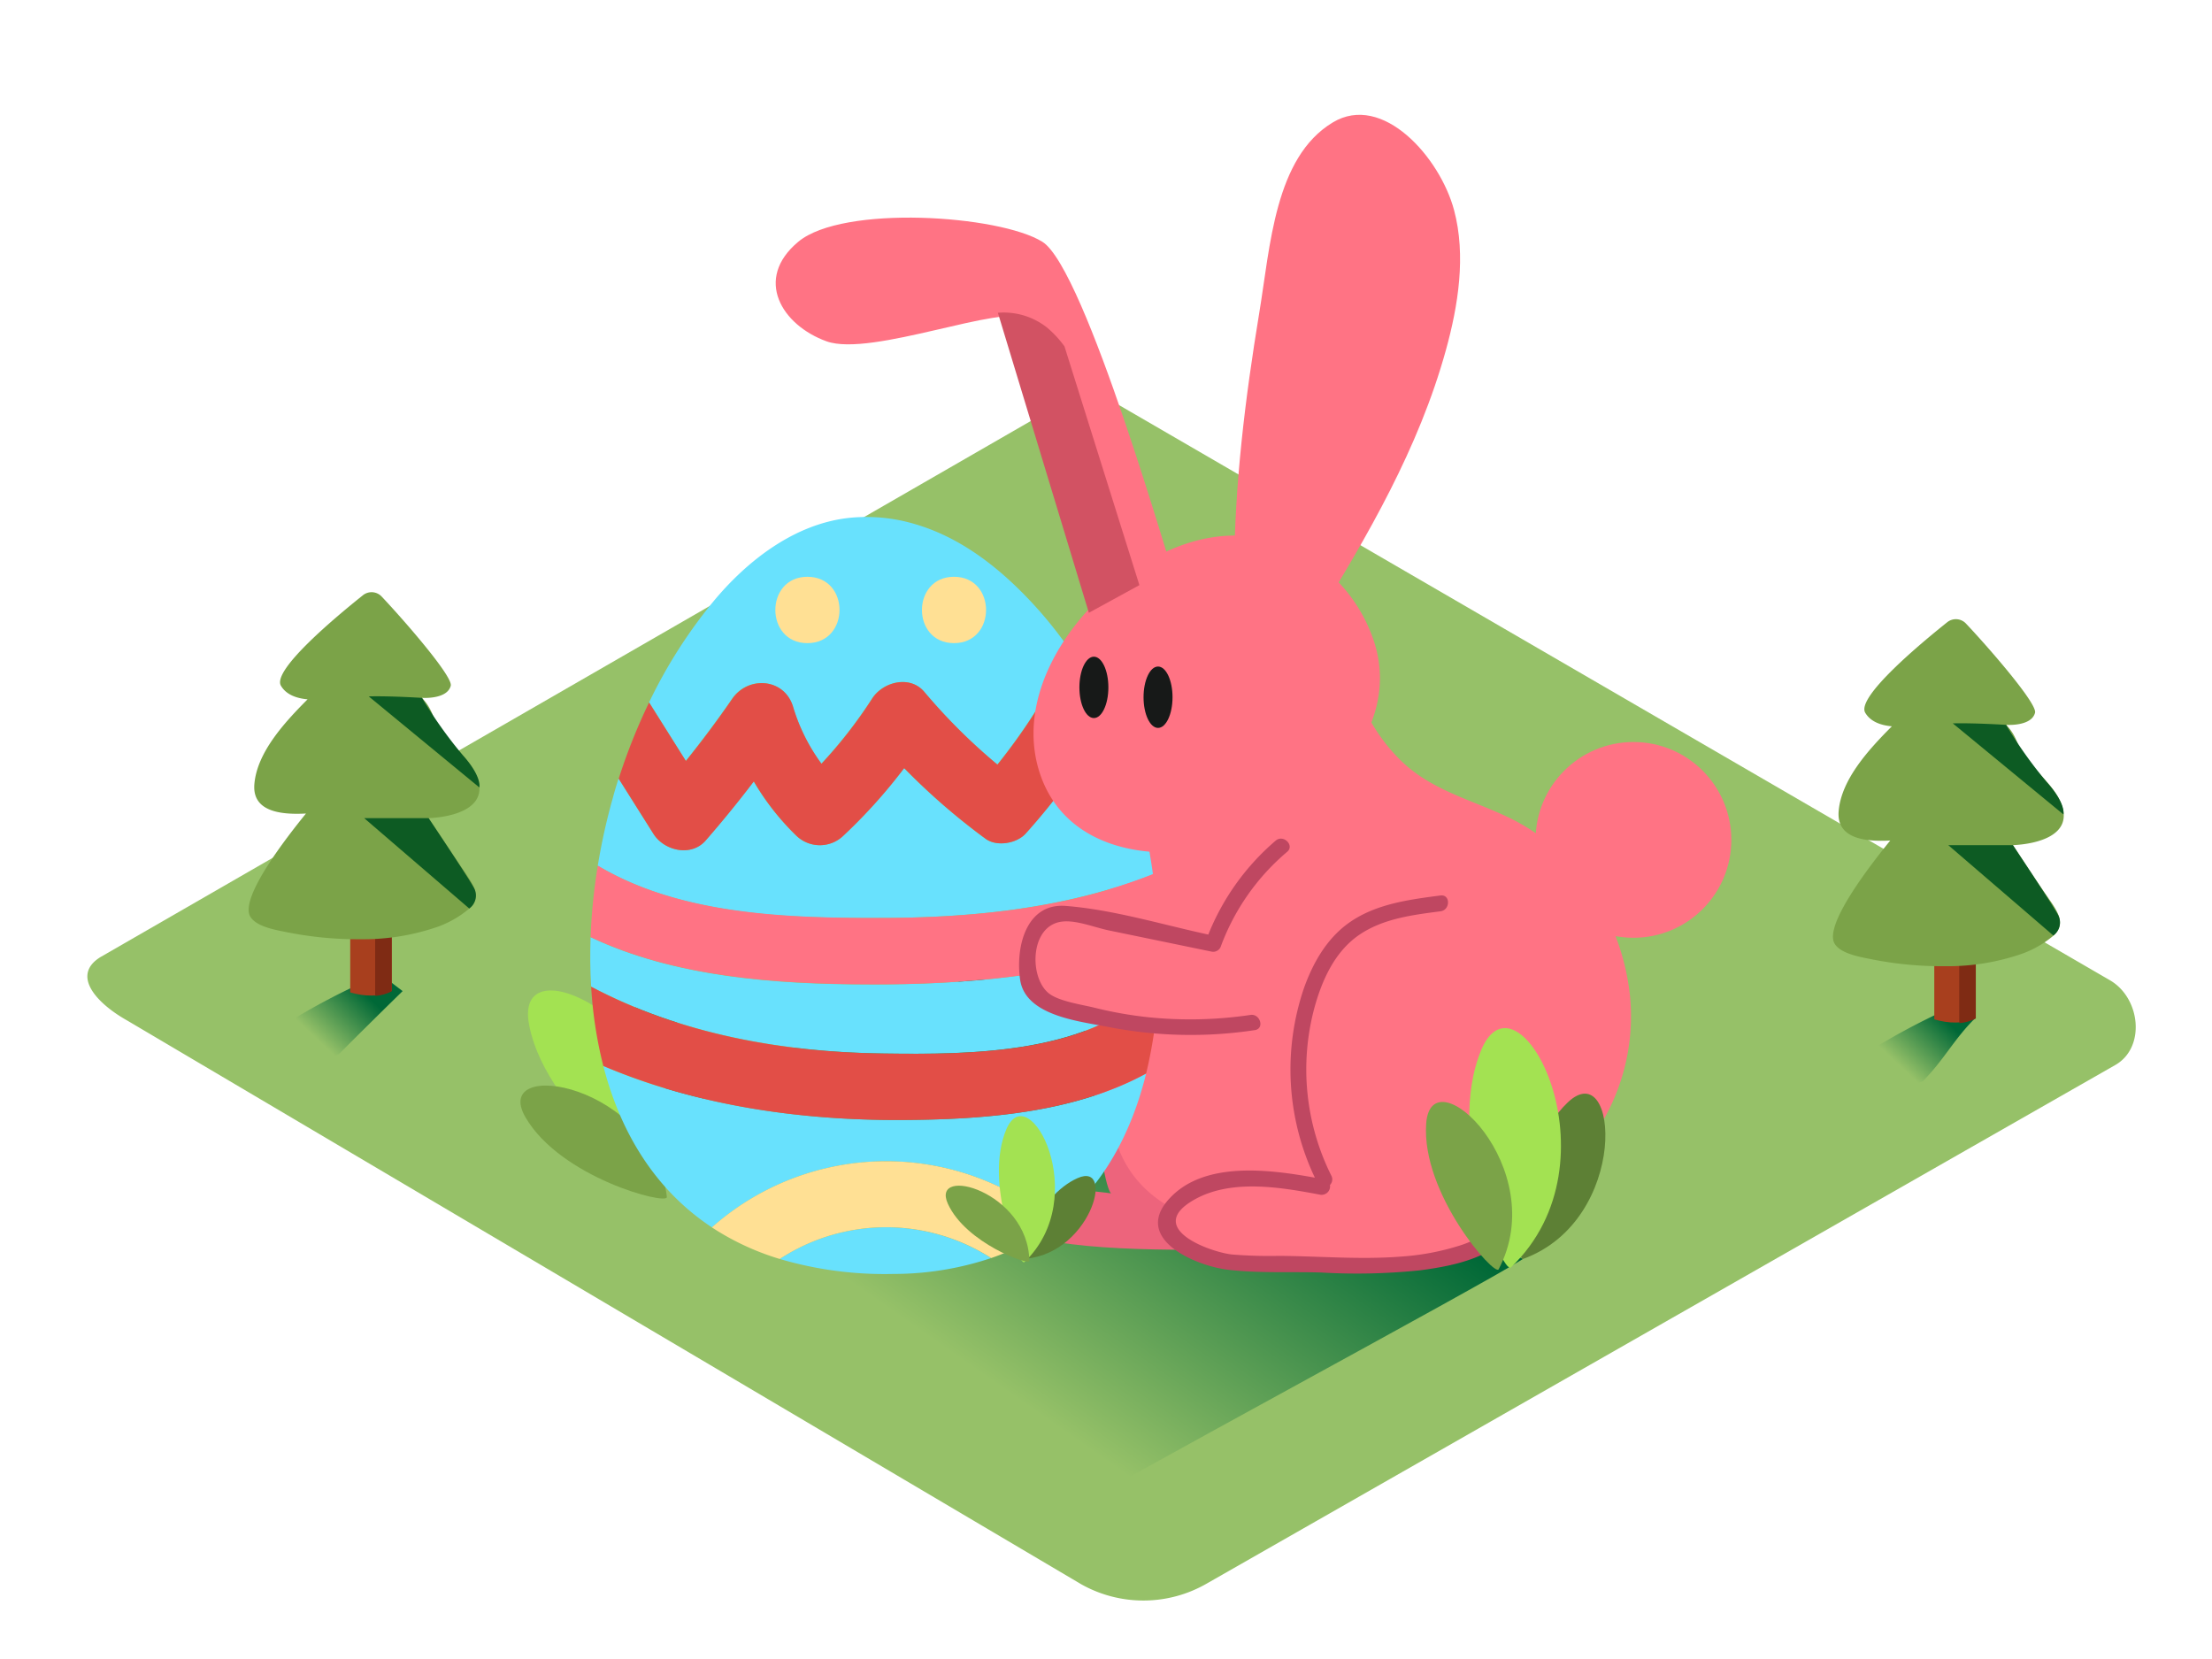 <svg id="Layer_2" data-name="Layer 2" xmlns="http://www.w3.org/2000/svg" xmlns:xlink="http://www.w3.org/1999/xlink" viewBox="0 0 400 300"><defs><linearGradient id="linear-gradient" x1="166.36" y1="240.7" x2="206.35" y2="183.51" gradientUnits="userSpaceOnUse"><stop offset="0" stop-color="#96c168"/><stop offset="0.99" stop-color="#006837"/></linearGradient><linearGradient id="linear-gradient-2" x1="343.11" y1="192.35" x2="351.2" y2="183.75" xlink:href="#linear-gradient"/><linearGradient id="linear-gradient-3" x1="56.93" y1="187.59" x2="65.21" y2="178.79" xlink:href="#linear-gradient"/></defs><title>PP</title><path d="M195.53,286.49,23,184.54c-5.49-3.08-10.2-8.15-4.85-11.46L191.31,73.3c2.6-1.61,6.54-2.66,9.18-1.13L381.56,177.27c5.49,3.19,6.48,12.1,1,15.29L218.27,286.33A22.94,22.94,0,0,1,195.53,286.49Z" fill="#96c168"/><path d="M190.77,274.81c7.65-5,76.95-42.22,84.63-47.15l-98.87-51.43L86.13,212.52C91.21,218.3,184.17,270.69,190.77,274.81Z" fill="url(#linear-gradient)"/><path d="M123.15,212.46c-.89,1.23-11.91-15.51-9.19-28S135.26,195.75,123.15,212.46Z" fill="#5d8035"/><path d="M122.21,215c-.44,2-23.13-12.71-26.51-29.56S128.11,187.74,122.21,215Z" fill="#a3e252"/><path d="M120.59,216.46C120.76,218,101.34,213,95,202S118.27,196,120.59,216.46Z" fill="#7ba348"/><path d="M204.26,166.26s-8.06,12.45-6.45,30.74,3.12,18.8,3.12,18.8-20.4-3-20.48,3S198.11,226,215.14,226,204.26,166.26,204.26,166.26Z" fill="#ed647c"/><path d="M294.76,180.13c-1.43-13.57-9.44-26.3-21.92-32.29-6.7-3.22-13.84-4.87-19.37-10.16a32,32,0,0,1-9.23-17.3c-1.66-8.41-14.5-4.85-12.85,3.54l0,.13-24.42-.2c-18.38,13.07-3.68,43.82-2.76,46.5,4.06,11.86-9.38,17.74-2,37.17,6,16,27.86,16.32,42,16,17.13-.37,36.47-4.88,45.65-20.85A37.71,37.71,0,0,0,294.76,180.13Z" fill="#ff7384"/><circle cx="295.38" cy="151.88" r="17.7" fill="#ff7384"/><path d="M262.74,228.08c1.87-.7,3.72-1.59,5.61-2.28q1.15-.55,2.33-1a60.52,60.52,0,0,1,.65-10.32l-55.74,2.71s-9.4,5-.45,8.82,30.65,3.58,31.24,3.34c.35-.14,9.11.08,16-.7A.52.52,0,0,1,262.74,228.08Z" fill="#ff7384"/><path d="M274.19,214.44c-.08-1.83-2.94-1.84-2.86,0,.27,5.92-1.34,8.74-7,10.68a45,45,0,0,1-11,2.11c-7.33.58-14.71-.08-22.05-.13a83.75,83.75,0,0,1-8.51-.25c-3.84-.42-15.6-4.62-7.17-9.7,6.75-4.07,15.87-2.48,23.13-1.11a1.53,1.53,0,0,0,1.77-1.76,1.42,1.42,0,0,0,.26-1.66,43,43,0,0,1-3.08-30.35c1.37-5,3.65-10.11,8-13.14s9.77-3.68,14.81-4.34c1.8-.23,1.82-3.09,0-2.86-5.58.73-11.48,1.49-16.25,4.73-4.17,2.83-6.72,7.25-8.4,11.9a45.59,45.59,0,0,0,1.93,34.4c-8.38-1.52-20-3-26.24,3.71-6.86,7.3,4.56,12.22,10.52,12.94,5.55.66,11.26.33,16.84.5a110.3,110.3,0,0,0,17.93-.4c4.54-.6,10.11-1.62,13.88-4.43C274.2,222.69,274.37,218.44,274.19,214.44Z" fill="#bf4761"/><path d="M124,137.6c2.92-3.64,5.72-7.38,8.38-11.24,2.89-4.21,9.41-3.74,11,1.43a33.5,33.5,0,0,0,5.14,10.31,83.93,83.93,0,0,0,9.17-11.79c1.93-3,6.81-4.3,9.42-1.21a105.5,105.5,0,0,0,13.23,13.16,107,107,0,0,0,12.12-18.83,5,5,0,0,1,1.24-1.56,75.2,75.2,0,0,0-10.09-11.93c-5-4.78-10.92-9-17.93-11.1a30.6,30.6,0,0,0-11.84-1.22c-10.36,1-19.12,8.17-25,15.34A89.71,89.71,0,0,0,117.38,127l.07.1Z" fill="#68e1fd"/><path d="M109.1,192.76c3.06,11.9,9.28,22.35,19.64,29.19a47.49,47.49,0,0,1,62.17-.72c8.57-6.65,13.69-16.33,16.35-27.11-13.07,7.14-29.41,8.35-44.31,8.41C144.59,202.6,126,199.93,109.1,192.76Z" fill="#68e1fd"/><path d="M141,227.66a67,67,0,0,0,20.5,2.71,55.6,55.6,0,0,0,17.72-2.87A35.15,35.15,0,0,0,141,227.66Z" fill="#68e1fd"/><path d="M106.8,169.48c-.11,3-.08,6,.1,8.94,16.16,8.54,34.41,11.83,52.7,12.08,15.86.22,38.29.21,49.89-12.73.1-2.42.11-4.84,0-7.25-16.64,5.9-34.68,7.57-52.36,7.5C140.29,178,122.1,176.72,106.8,169.48Z" fill="#68e1fd"/><path d="M158.87,166c16.86,0,34-1.72,49.62-7.92a113.13,113.13,0,0,0-2.92-14.29c-.61-2.23-1.32-4.44-2.1-6.63l-4.51-4.7a119.66,119.66,0,0,1-13.5,18.26c-1.63,1.82-5.26,2.43-7.27.94a119.2,119.2,0,0,1-14.71-12.77,96.62,96.62,0,0,1-11,12.23,6.12,6.12,0,0,1-8.49,0,46,46,0,0,1-7.7-9.82q-4.19,5.48-8.71,10.69c-2.64,3-7.49,1.85-9.42-1.21l-6.3-10c-.36,1.12-.71,2.25-1,3.37a109.56,109.56,0,0,0-2.76,12.39C122.89,165.37,141.82,166.08,158.87,166Z" fill="#68e1fd"/><path d="M127.61,152q4.53-5.2,8.71-10.69a46,46,0,0,0,7.7,9.82,6.12,6.12,0,0,0,8.49,0,96.62,96.62,0,0,0,11-12.23,119.2,119.2,0,0,0,14.71,12.77c2,1.49,5.64.88,7.27-.94A119.66,119.66,0,0,0,199,132.49l4.51,4.7a84.42,84.42,0,0,0-9.77-19.31,5,5,0,0,0-1.24,1.56,107,107,0,0,1-12.12,18.83,105.5,105.5,0,0,1-13.23-13.16c-2.62-3.09-7.49-1.79-9.42,1.21a83.93,83.93,0,0,1-9.17,11.79,33.5,33.5,0,0,1-5.14-10.31c-1.56-5.17-8.08-5.64-11-1.43-2.65,3.86-5.45,7.6-8.38,11.24l-6.6-10.47-.07-.1a106.13,106.13,0,0,0-5.49,13.77l6.3,10C120.12,153.86,125,155,127.61,152Z" fill="#e24e47"/><path d="M158.87,166c-17.05,0-36-.66-50.77-9.46a104.12,104.12,0,0,0-1.3,12.91c15.3,7.24,33.49,8.49,50.38,8.55,17.68.07,35.72-1.59,52.36-7.5a114.23,114.23,0,0,0-1-12.42C192.86,164.31,175.73,166,158.87,166Z" fill="#ff7384"/><path d="M159.6,190.51c-18.29-.25-36.54-3.54-52.7-12.08a76,76,0,0,0,2.2,14.33c16.88,7.17,35.49,9.85,53.85,9.77,14.9-.06,31.23-1.27,44.31-8.41a83.2,83.2,0,0,0,2.24-16.33C197.89,190.72,175.46,190.73,159.6,190.51Z" fill="#e24e47"/><path d="M128.73,221.95A47.25,47.25,0,0,0,141,227.66a35.15,35.15,0,0,1,38.23-.16,40.79,40.79,0,0,0,11.7-6.28A47.49,47.49,0,0,0,128.73,221.95Z" fill="#ffe094"/><path d="M146,104.3c-7.72,0-7.73,12,0,12S153.77,104.3,146,104.3Z" fill="#ffe094"/><path d="M172.51,104.3c-7.72,0-7.73,12,0,12S180.25,104.3,172.51,104.3Z" fill="#ffe094"/><path d="M210.76,99.81c-13.62,6.39-27.51,23.21-23,39.13,5.36,18.73,30.27,17.92,43.76,9.53a53.58,53.58,0,0,0,9.73-7.71c6.58-6.63,10.21-15.55,7.23-24.72a28.55,28.55,0,0,0-17.59-18C224.15,95.84,217.13,96.82,210.76,99.81Z" fill="#ff7384"/><path d="M223.17,103.28c.08-15.7,2-31.29,4.54-46.68,2-12.07,2.8-28.14,13.3-34.46,9-5.43,19.38,6.31,21.93,15.85,2.2,8.24.74,17.3-1.47,25.3C256.56,81.07,247.25,97,238,112l-2,3.21" fill="#ff7384"/><path d="M212.81,105.83C212,104,196.3,48.56,188.49,43.72s-36.07-6.73-44.14,0-3,15.07,5.11,18,32.3-7,36.07-4,11.37,53.1,11.37,53.1Z" fill="#ff7384"/><path d="M192.49,62.63a19.28,19.28,0,0,0-3.13-3.38,12.64,12.64,0,0,0-8.91-2.69l16.45,54.25,9.14-5Z" fill="#d25263"/><ellipse cx="209.41" cy="126.08" rx="2.62" ry="5.55" fill="#171918"/><path d="M198,135.38c-.76,2,.66,4.51,1.87,6.08,1.76,2.29,4,1.25,5-1,.6-1.32,1.46-3.65.53-5a2.91,2.91,0,0,0-2.14-1.05C202,134.24,198.66,133.69,198,135.38Z" fill="#ff7384"/><ellipse cx="197.81" cy="124.3" rx="2.62" ry="5.55" fill="#171918"/><path d="M218.49,169.08s-27.7-7.64-30.43-4-5,9.37,1.57,14.65,18,4.3,18,4.3l10.89,1.81" fill="#ff7384"/><path d="M230.7,152a43.68,43.68,0,0,0-12.2,17c-8.44-1.83-17.22-4.51-25.78-5.18-7.19-.56-9.12,7.49-8.24,13.4,1,6.51,10.76,7.46,16,8.5a77.57,77.57,0,0,0,26.42.56c1.81-.26,1-3-.76-2.75a74.53,74.53,0,0,1-18.48.42,71.61,71.61,0,0,1-9.77-1.73c-2.21-.55-6.35-1.13-8.2-2.57-3.65-2.85-3.48-12.36,2.41-13,2.55-.3,5.93,1.09,8.43,1.6l18.5,3.82a1.47,1.47,0,0,0,1.76-1,41,41,0,0,1,12-17.06C234.11,152.86,232.09,150.84,230.7,152Z" fill="#bf4761"/><path d="M275.41,227.66c-1.43.52-1.15-19.52,8.08-28.3S294.81,220.62,275.41,227.66Z" fill="#5d8035"/><path d="M273.22,229.19c-1.49,1.42-12-23.5-5.35-39.35S293.38,210,273.22,229.19Z" fill="#a3e252"/><path d="M271,229.53c-.71,1.35-14-13.64-13.1-26.35S280.63,211.26,271,229.53Z" fill="#7ba348"/><path d="M184.4,227.66c-.93,0,3.34-11.47,10.46-14.62S197,227.59,184.4,227.66Z" fill="#5d8035"/><path d="M185.24,228.23c-.91.87-7.34-14.36-3.27-24S197.56,216.49,185.24,228.23Z" fill="#a3e252"/><path d="M186.14,228c0,.93-11.5-3.22-14.73-10.31S185.94,215.43,186.14,228Z" fill="#7ba348"/><path d="M337.07,190.67c1-.17,1.83-.15,2.22.31-.71,7,4.32,3.57,6.52,5.33l1.89-.79c3.83-3.83,5.69-7.71,9.57-11.49-1.33-1-.63-1.91-1.92-2.92A122.32,122.32,0,0,0,337.07,190.67Z" fill="url(#linear-gradient-2)"/><path d="M357.28,184V149.61h-7.5v34.73C352.37,185.09,355.1,185.21,357.28,184Z" fill="#a83f1e"/><path d="M354.29,149.7V185a7.55,7.55,0,0,0,3-.83V149.7Z" fill="#7f2b14"/><path d="M364,152.83c4.66-.22,10.63-1.9,8.88-7.09-1-3.07-4.21-5.78-6.24-8.21s-1.58-4.06-3.85-6.45c1.93.08,4.73-.28,5.21-2.2.42-1.68-8.59-12-12.49-16.12a2.5,2.5,0,0,0-3.38-.25c-4.64,3.7-16.5,13.54-14.84,16.37,1,1.71,3,2.3,4.82,2.46-4.26,4.27-9.13,9.62-9.62,15.31-.43,4.94,4.62,5.6,9.33,5.34-3.25,4-12.08,15.22-10.07,18.64,1.06,1.8,4.49,2.4,6.51,2.8a64.71,64.71,0,0,0,13.35,1.29,41.13,41.13,0,0,0,13.28-2,18.6,18.6,0,0,0,6.48-3.56c2.07-1.95.91-4-.43-6C368.55,159.76,366.26,156.29,364,152.83Z" fill="#7ba348"/><path d="M362.76,131.08s-5.67-.37-9.63-.27l20,16.46s.53-1.91-3-5.83A80.55,80.55,0,0,1,362.76,131.08Z" fill="#0d5b23"/><path d="M364,152.83H352.31l19,16.34a2.9,2.9,0,0,0,.84-3.76C370.91,163.19,364,152.83,364,152.83Z" fill="#0d5b23"/><path d="M50.63,185.79c1-.17,1.83-.15,2.22.31-.71,7,4.32,3.57,6.52,5.33l1.89-.79Q67,184.9,72.81,179.22c-1.33-1-2.61-2-3.9-3A122.32,122.32,0,0,0,50.63,185.79Z" fill="url(#linear-gradient-3)"/><path d="M70.83,179.16V144.73h-7.5v34.73C65.92,180.21,68.65,180.33,70.83,179.16Z" fill="#a83f1e"/><path d="M67.84,144.82v35.26a7.55,7.55,0,0,0,3-.83V144.82Z" fill="#7f2b14"/><path d="M77.51,147.95c4.66-.22,10.63-1.9,8.88-7.09-1-3.07-4.21-5.78-6.24-8.21s-1.58-4.06-3.85-6.45c1.93.08,4.73-.28,5.21-2.2.42-1.68-8.59-12-12.49-16.12a2.5,2.5,0,0,0-3.38-.25C61,111.33,49.14,121.17,50.8,124c1,1.71,3,2.3,4.82,2.46-4.26,4.27-9.13,9.62-9.62,15.31-.43,4.94,4.62,5.6,9.33,5.34-3.25,4-12.08,15.22-10.07,18.64,1.06,1.8,4.49,2.4,6.51,2.8a64.71,64.71,0,0,0,13.35,1.29,41.13,41.13,0,0,0,13.28-2,18.6,18.6,0,0,0,6.48-3.56c2.07-1.95.91-4-.43-6C82.1,154.88,79.81,151.41,77.51,147.95Z" fill="#7ba348"/><path d="M76.31,126.2s-5.67-.37-9.63-.27l20,16.46s.53-1.91-3-5.83A80.55,80.55,0,0,1,76.31,126.2Z" fill="#0d5b23"/><path d="M77.51,147.95H65.86l19,16.34a2.9,2.9,0,0,0,.84-3.76C84.46,158.31,77.51,147.95,77.51,147.95Z" fill="#0d5b23"/></svg>